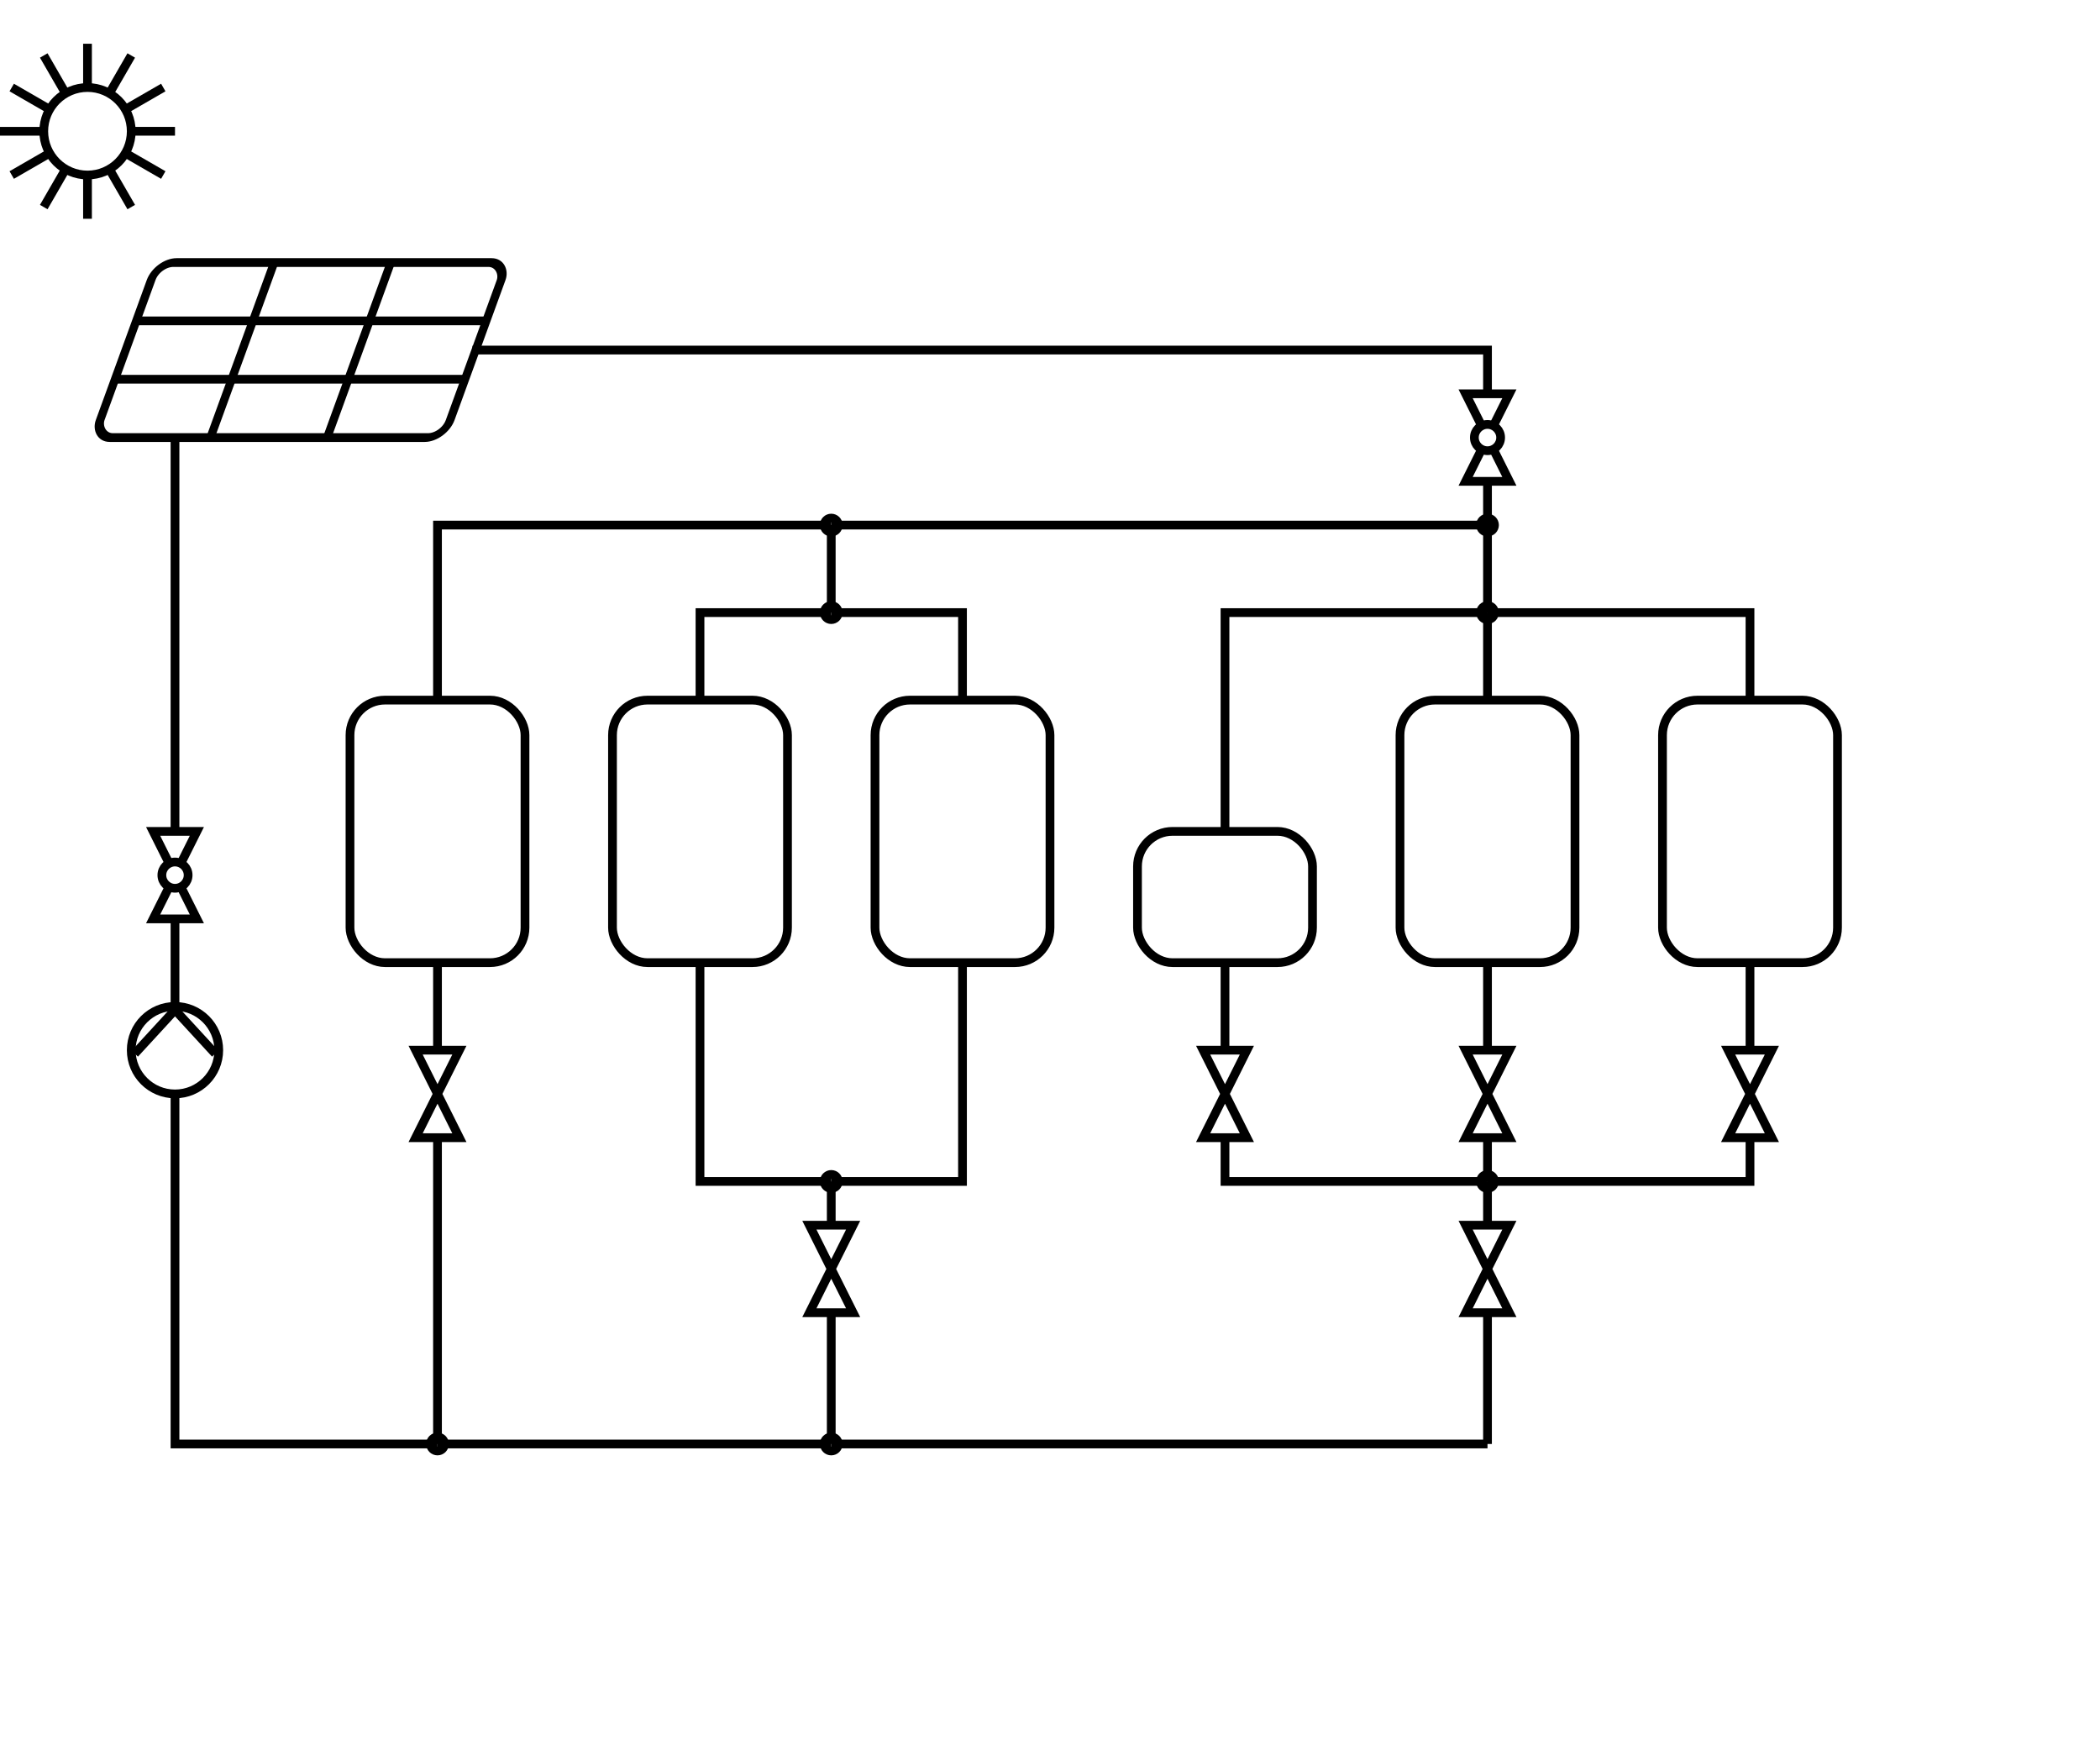 <svg id="svg"
	xmlns="http://www.w3.org/2000/svg"
	xmlns:svg="http://www.w3.org/2000/svg"
	xmlns:xlink="http://www.w3.org/1999/xlink"
	x="0"
	y="0"
	width="1200px"
	height="1000px"
	style="stroke:#000000 ;stroke-width:5px; vector-effect: non-scaling-stroke; fill: none;">
	<defs>
	</defs>
	<!-- solar panel -->
	<g id="solar-panel" transform="translate(90,150) skewX(-20)">
		<rect x="0" y="0" width="200" height="100" rx="10" ry="10"/>
		<line x1="0" y1="33.33" x2="200" y2="33.33"/>
		<line x1="0" y1="66.67" x2="200" y2="66.67"/>
		<line x1="66.67" y1="0" x2="66.67" y2="100"/>
		<line x1="133.33" y1="0" x2="133.33" y2="100"/>
	</g>
	<g id="sun" transform="translate(50,75)">
		<line x1="25" y1="0" x2="50" y2="0"/>
		<line x1="25" y1="0" x2="50" y2="0" transform="rotate(30)"/>
		<line x1="25" y1="0" x2="50" y2="0" transform="rotate(60)"/>
		<line x1="25" y1="0" x2="50" y2="0" transform="rotate(90)"/>
		<line x1="25" y1="0" x2="50" y2="0" transform="rotate(120)"/>
		<line x1="25" y1="0" x2="50" y2="0" transform="rotate(150)"/>
		<line x1="25" y1="0" x2="50" y2="0" transform="rotate(180)"/>
		<line x1="25" y1="0" x2="50" y2="0" transform="rotate(210)"/>
		<line x1="25" y1="0" x2="50" y2="0" transform="rotate(240)"/>
		<line x1="25" y1="0" x2="50" y2="0" transform="rotate(270)"/>
		<line x1="25" y1="0" x2="50" y2="0" transform="rotate(300)"/>
		<line x1="25" y1="0" x2="50" y2="0" transform="rotate(330)"/>
		<circle cx="0" cy="0" r="25" />
	</g>
	<g id="ball_valve1" transform="translate(100,500) rotate(90)">
		<path d="M -7.5,3.75 L -25,12.5 L -25,-12.5 L -7.5,-3.75 " />
		<path d="M 7.5,-3.75 L 25,-12.5 L 25,12.5 L 7.5,3.75 " />
		<circle cx="0" cy="0" r="7.5"/>
	</g>

	<g id="ball_valve2" transform="translate(850,250) rotate(90)">
		<path d="M -7.5,3.75 L -25,12.5 L -25,-12.5 L -7.5,-3.75 " />
		<path d="M 7.5,-3.75 L 25,-12.5 L 25,12.5 L 7.5,3.75 " />
		<circle cx="0" cy="0" r="7.5"/>
	</g>

	<g id="pump1" transform="translate(100,600) rotate(-90)">
		<circle cx="0" cy="0" r="25"/>
		<line x1="-2" y1="-23" x2="23" y2="0"/>
		<line x1="23" y1="0" x2="-2" y2="23"/>
	</g>

	<g id="pool" transform="translate(200,400)">
		<rect x="0" y="0" width="100" height="150" rx="20" ry="20"/>
	</g>

	<g id="reservoir1" transform="translate(350,400)">
		<rect x="0" y="0" width="100" height="150" rx="20" ry="20"/>
	</g>

	<g id="reservoir2" transform="translate(500,400)">
		<rect x="0" y="0" width="100" height="150" rx="20" ry="20"/>
	</g>

	<g id="buffer1" transform="translate(650,475)">
		<rect x="0" y="0" width="100" height="75" rx="20" ry="20"/>
	</g>

	<g id="buffer2" transform="translate(800,400)">
		<rect x="0" y="0" width="100" height="150" rx="20" ry="20"/>
	</g>

	<g id="buffer3" transform="translate(950,400)">
		<rect x="0" y="0" width="100" height="150" rx="20" ry="20"/>
	</g>

	<g id="valve1" transform="translate(250,625) rotate(90)">
		<path d="M 0,0 L -25,12.5 L -25,-12.5 L 0,0 L 25,-12.5 L 25,12.5 L 0,0 z " />
	</g>

	<g id="valve2" transform="translate(475,725) rotate(90)">
		<path d="M 0,0 L -25,12.5 L -25,-12.5 L 0,0 L 25,-12.5 L 25,12.5 L 0,0 z " />
	</g>

	<g id="valve3" transform="translate(850,725) rotate(90)">
		<path d="M 0,0 L -25,12.5 L -25,-12.5 L 0,0 L 25,-12.5 L 25,12.5 L 0,0 z " />
	</g>

	<g id="valve4" transform="translate(700,625) rotate(90)">
		<path d="M 0,0 L -25,12.5 L -25,-12.5 L 0,0 L 25,-12.5 L 25,12.5 L 0,0 z " />
	</g>

	<g id="valve5" transform="translate(850,625) rotate(90)">
		<path d="M 0,0 L -25,12.5 L -25,-12.5 L 0,0 L 25,-12.5 L 25,12.5 L 0,0 z " />
	</g>

	<g id="valve6" transform="translate(1000,625) rotate(90)">
		<path d="M 0,0 L -25,12.5 L -25,-12.5 L 0,0 L 25,-12.5 L 25,12.5 L 0,0 z " />
	</g>

	<g id="wires">
		<!-- lower half from left to right-->
		<line x1="100" y1="250" x2="100" y2="475"/>
		<line x1="100" y1="525" x2="100" y2="575"/>
		<polyline points="100,625 100,825 250,825"/>
		<line x1="250" y1="550" x2="250" y2="600"/>
		<line x1="250" y1="650" x2="250" y2="825"/>
		<line x1="250" y1="825" x2="475" y2="825"/>
		<polyline points="400,550 400,675 475,675"/>
		<polyline points="550,550 550,675 475,675"/>
		<line x1="475" y1="675" x2="475" y2="700"/>
		<line x1="475" y1="750" x2="475" y2="825"/>
		<line x1="475" y1="825" x2="850" y2="825"/>
		<line x1="700" y1="550" x2="700" y2="600"/>
		<polyline points="700,650 700,675 850,675"/>
		<line x1="850" y1="550" x2="850" y2="600"/>
		<line x1="850" y1="650" x2="850" y2="675"/>
		<line x1="1000" y1="550" x2="1000" y2="600"/>
		<polyline points="1000,650 1000,675 850,675"/>
		<line x1="850" y1="675" x2="850" y2="700"/>
		<line x1="850" y1="750" x2="850" y2="825"/>
		<!-- upper half-->
		<polyline points="270,200 850,200 850,225"/>
		<line x1="850" y1="275" x2="850" y2="300"/>
		<line x1="850" y1="300" x2="475" y2="300"/>
		<polyline points="475,300 250,300 250,400"/>
		<line x1="475" y1="300" x2="475" y2="350"/>
		<polyline points="475,350 400,350 400,400"/>
		<polyline points="475,350 550,350 550,400"/>
		<line x1="850" y1="300" x2="850" y2="350"/>
		<polyline points="850,350 700,350 700,475"/>
		<line x1="850" y1="350" x2="850" y2="400"/>
		<polyline points="850,350 1000,350 1000,400"/>
	</g>

	<g id="nodes">
		<circle cx="0" cy="0" r="4" transform="translate(850,300)"/>
		<circle cx="0" cy="0" r="4" transform="translate(850,350)"/>
		<circle cx="0" cy="0" r="4" transform="translate(850,675)"/>
		<circle cx="0" cy="0" r="4" transform="translate(475,300)"/>
		<circle cx="0" cy="0" r="4" transform="translate(475,350)"/>
		<circle cx="0" cy="0" r="4" transform="translate(475,675)"/>
		<circle cx="0" cy="0" r="4" transform="translate(475,825)"/>
		<circle cx="0" cy="0" r="4" transform="translate(250,825)"/>
	</g>
</svg>